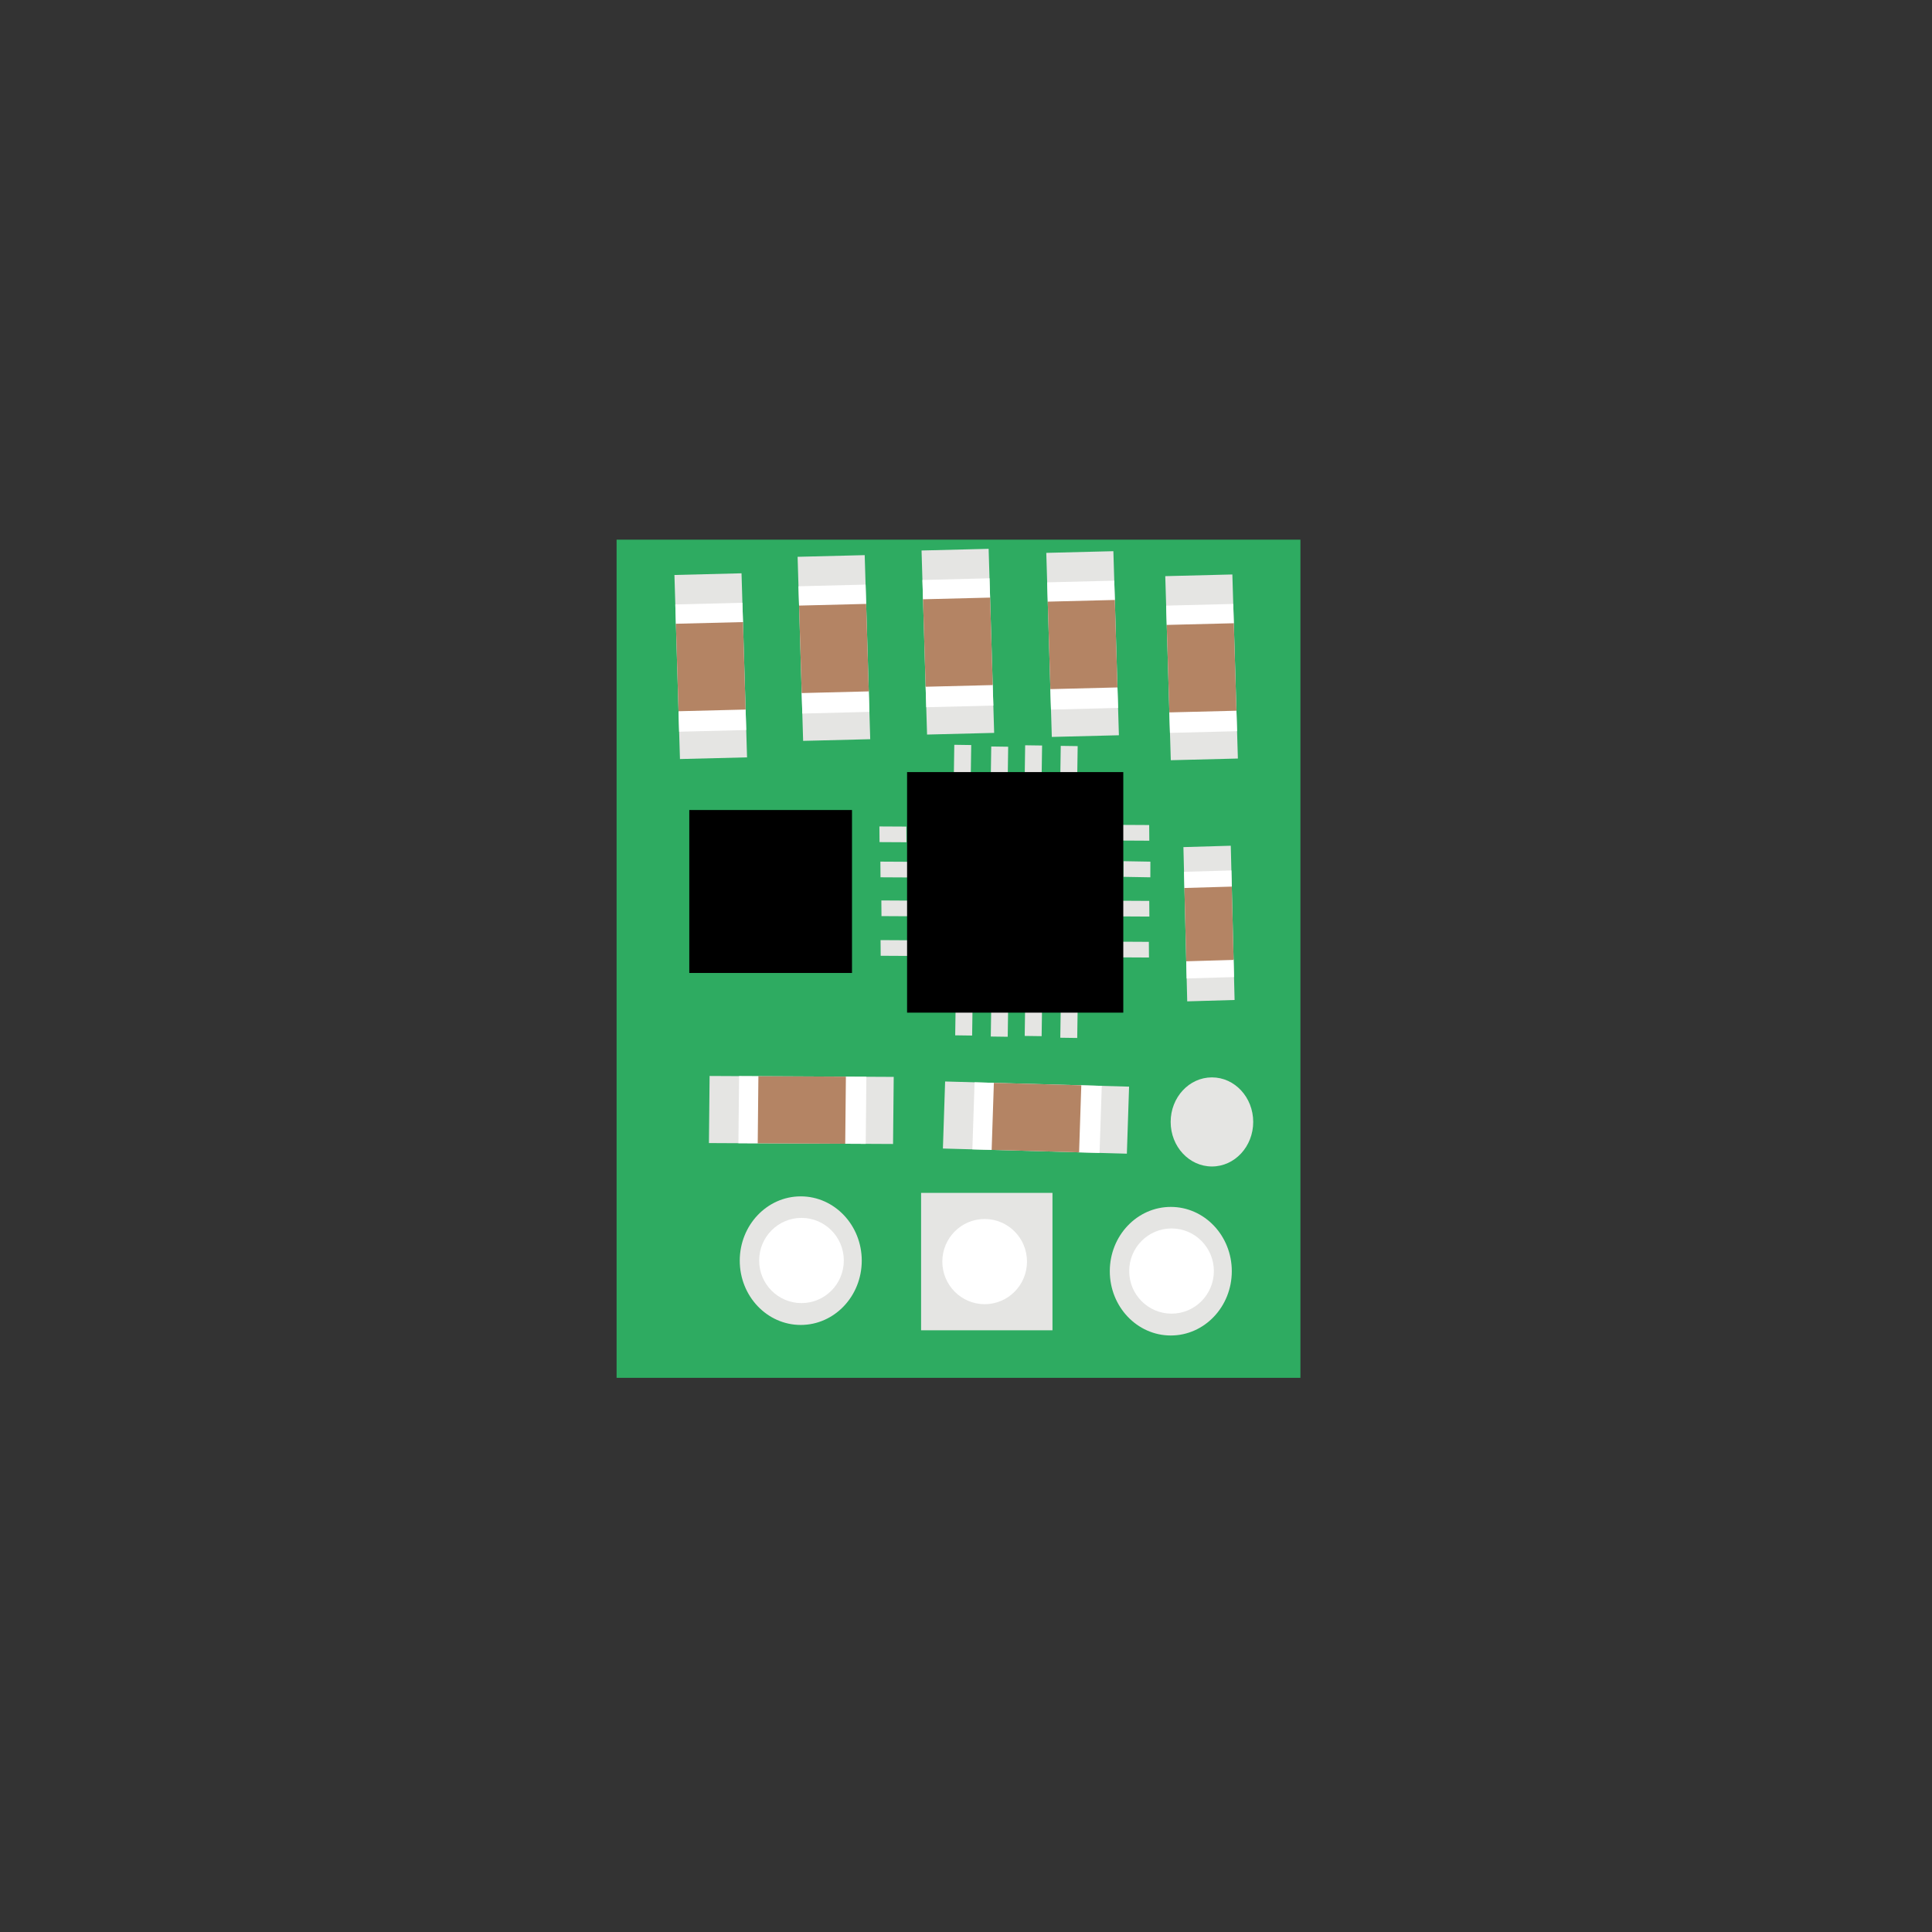 <?xml version="1.0" encoding="UTF-8" standalone="no"?>
<!-- Generator: Adobe Illustrator 17.1.0, SVG Export Plug-In . SVG Version: 6.00 Build 0)  -->

<svg
   xmlns:dc="http://purl.org/dc/elements/1.1/"
   xmlns:cc="http://creativecommons.org/ns#"
   xmlns:rdf="http://www.w3.org/1999/02/22-rdf-syntax-ns#"
   xmlns:svg="http://www.w3.org/2000/svg"
   xmlns="http://www.w3.org/2000/svg"
   xmlns:sodipodi="http://sodipodi.sourceforge.net/DTD/sodipodi-0.dtd"
   xmlns:inkscape="http://www.inkscape.org/namespaces/inkscape"
   version="1.1"
   x="0px"
   y="0px"
   viewBox="0 0 200 200"
   enable-background="new 0 0 360 252"
   xml:space="preserve"
   id="svg2"
   inkscape:version="0.91 r13725"
   sodipodi:docname="s7v7f5.svg"
   width="200"
   height="200"
   inkscape:export-filename="schema_v201703.png"
   inkscape:export-xdpi="300"
   inkscape:export-ydpi="300"><rect x="0" y="0" width="200" height="200" fill="#333333" stroke="none"/><defs
     id="defs2274"><inkscape:path-effect
       is_visible="true"
       id="path-effect9032"
       effect="spiro" /><inkscape:path-effect
       is_visible="true"
       id="path-effect9028"
       effect="spiro" /><inkscape:path-effect
       is_visible="true"
       id="path-effect9024"
       effect="spiro" /><inkscape:path-effect
       is_visible="true"
       id="path-effect9020"
       effect="spiro" /><inkscape:path-effect
       is_visible="true"
       id="path-effect9016"
       effect="spiro" /><inkscape:path-effect
       effect="spiro"
       id="path-effect9032-5"
       is_visible="true" /><inkscape:path-effect
       effect="spiro"
       id="path-effect9028-3"
       is_visible="true" /><inkscape:path-effect
       effect="spiro"
       id="path-effect9024-5"
       is_visible="true" /><inkscape:path-effect
       effect="spiro"
       id="path-effect9020-6"
       is_visible="true" /><inkscape:path-effect
       effect="spiro"
       id="path-effect9016-2"
       is_visible="true" /></defs><sodipodi:namedview
     pagecolor="#ffffff"
     bordercolor="#666666"
     borderopacity="1"
     objecttolerance="10"
     gridtolerance="10"
     guidetolerance="10"
     inkscape:pageopacity="0"
     inkscape:pageshadow="2"
     inkscape:window-width="1855"
     inkscape:window-height="1056"
     id="namedview2272"
     showgrid="false"
     units="px"
     inkscape:zoom="0.61675423"
     inkscape:cx="-103.13265"
     inkscape:cy="627.28079"
     inkscape:window-x="65"
     inkscape:window-y="24"
     inkscape:window-maximized="1"
     inkscape:current-layer="svg2"
     showguides="false" /><g
     id="Layer_1"
     display="none"
     style="display:none;opacity:0.5"
     transform="translate(0,-52)" /><g
     id="g5069"
     transform="matrix(1.613,0,0,1.613,-279.654,-143.251)"><rect
       y="123.445"
       x="212.947"
       height="53.792"
       width="43.887"
       id="rect8723"
       style="fill:#2eab61;fill-opacity:1;fill-rule:evenodd;stroke:none;stroke-width:1px;stroke-linecap:butt;stroke-linejoin:miter;stroke-opacity:1" /><g
       transform="matrix(0.742,0,0,0.807,5.845,20.479)"
       id="g4904"><rect
         id="rect2001-1-3-4-0-7"
         height="1.464"
         width="2.221"
         y="310.56"
         x="-142.089"
         style="fill:#e5e5e3"
         transform="matrix(0.016,-1,1,0.013,0,0)" /><rect
         id="rect2001-1-3-4-0-7-1"
         height="1.464"
         width="2.221"
         y="313.758"
         x="-142.181"
         style="fill:#e5e5e3"
         transform="matrix(0.016,-1,1,0.013,0,0)" /><rect
         id="rect2001-1-3-4-0-7-5"
         height="1.464"
         width="2.221"
         y="316.689"
         x="-142.047"
         style="fill:#e5e5e3"
         transform="matrix(0.016,-1,1,0.013,0,0)" /><rect
         id="rect2001-1-3-4-0-7-9"
         height="1.464"
         width="2.221"
         y="319.767"
         x="-142.054"
         style="fill:#e5e5e3"
         transform="matrix(0.016,-1,1,0.013,0,0)" /><rect
         id="rect2001-1-3-4-0-7-7"
         height="1.464"
         width="2.221"
         y="311.008"
         x="-162.966"
         style="fill:#e5e5e3"
         transform="matrix(0.016,-1,1,0.013,0,0)" /><rect
         id="rect2001-1-3-4-0-7-76"
         height="1.464"
         width="2.221"
         y="314.087"
         x="-163.022"
         style="fill:#e5e5e3"
         transform="matrix(0.016,-1,1,0.013,0,0)" /><rect
         id="rect2001-1-3-4-0-7-73"
         height="1.464"
         width="2.221"
         y="317.019"
         x="-162.936"
         style="fill:#e5e5e3"
         transform="matrix(0.016,-1,1,0.013,0,0)" /><rect
         id="rect2001-1-3-4-0-7-6"
         height="1.464"
         width="2.221"
         y="320.099"
         x="-163.039"
         style="fill:#e5e5e3"
         transform="matrix(0.016,-1,1,0.013,0,0)" /><rect
         id="rect2001-1-3-4-0-7-56"
         height="2.328"
         width="1.246"
         y="321.513"
         x="-149.913"
         style="fill:#e5e5e3"
         transform="matrix(-0.009,-1,1,0.005,0,0)" /><rect
         id="rect2001-1-3-4-0-7-56-3"
         height="2.329"
         width="1.245"
         y="323.398"
         x="-149.232"
         style="fill:#e5e5e3"
         transform="matrix(0.003,-1,1,0.016,0,0)" /><rect
         id="rect2001-1-3-4-0-7-56-9"
         height="2.328"
         width="1.246"
         y="321.464"
         x="-155.946"
         style="fill:#e5e5e3"
         transform="matrix(-0.009,-1,1,0.005,0,0)" /><rect
         id="rect2001-1-3-4-0-7-56-4"
         height="2.328"
         width="1.246"
         y="321.4"
         x="-159.203"
         style="fill:#e5e5e3"
         transform="matrix(-0.009,-1,1,0.005,0,0)" /><rect
         id="rect2001-1-3-4-0-7-56-8"
         height="2.328"
         width="1.246"
         y="300.62"
         x="-156.026"
         style="fill:#e5e5e3"
         transform="matrix(-0.009,-1,1,0.005,0,0)" /><rect
         id="rect2001-1-3-4-0-7-56-1"
         height="2.328"
         width="1.246"
         y="300.523"
         x="-159.181"
         style="fill:#e5e5e3"
         transform="matrix(-0.009,-1,1,0.005,0,0)" /><rect
         id="rect2001-1-3-4-0-7-56-2"
         height="2.328"
         width="1.246"
         y="300.564"
         x="-152.939"
         style="fill:#e5e5e3"
         transform="matrix(-0.009,-1,1,0.005,0,0)" /><rect
         id="rect2001-1-3-4-0-7-56-93"
         height="2.328"
         width="1.246"
         y="300.505"
         x="-150.141"
         style="fill:#e5e5e3"
         transform="matrix(-0.009,-1,1,0.005,0,0)" /><rect
         style="fill:#000000;fill-opacity:1;stroke:none"
         id="rect9619"
         width="18.701"
         height="19.131"
         x="304.238"
         y="146.075" /></g><g
       transform="matrix(0.022,1,-1,0.022,373.529,-173.693)"
       id="g4923"><rect
         id="rect1999-6-5"
         height="3.131"
         width="4.306"
         y="304.859"
         x="-134.263"
         style="fill:#e5e5e3"
         transform="matrix(-0.003,-1,1,-0.008,0,0)" /><rect
         id="rect2001-1-9"
         height="3.131"
         width="4.306"
         y="296.175"
         x="-134.263"
         style="fill:#e5e5e3"
         transform="matrix(-0.003,-1,1,-0.008,0,0)" /><rect
         id="rect2003-8-22"
         height="8.169"
         width="4.306"
         y="298.067"
         x="-134.263"
         style="fill:#ffffff"
         transform="matrix(-0.003,-1,1,-0.008,0,0)" /><rect
         id="rect2005-7-8"
         height="5.615"
         width="4.306"
         y="299.306"
         x="-134.263"
         style="fill:#b48464"
         transform="matrix(-0.003,-1,1,-0.008,0,0)" /></g><g
       transform="matrix(0.022,1,-1,0.022,365.893,-175.187)"
       id="g4923-3"><rect
         id="rect1999-6-5-67"
         height="3.131"
         width="4.306"
         y="304.859"
         x="-134.263"
         style="fill:#e5e5e3"
         transform="matrix(-0.003,-1,1,-0.008,0,0)" /><rect
         id="rect2001-1-9-5"
         height="3.131"
         width="4.306"
         y="296.175"
         x="-134.263"
         style="fill:#e5e5e3"
         transform="matrix(-0.003,-1,1,-0.008,0,0)" /><rect
         id="rect2003-8-22-3"
         height="8.169"
         width="4.306"
         y="298.067"
         x="-134.263"
         style="fill:#ffffff"
         transform="matrix(-0.003,-1,1,-0.008,0,0)" /><rect
         id="rect2005-7-8-5"
         height="5.615"
         width="4.306"
         y="299.306"
         x="-134.263"
         style="fill:#b48464"
         transform="matrix(-0.003,-1,1,-0.008,0,0)" /></g><g
       transform="matrix(0.022,1,-1,0.022,357.887,-175.339)"
       id="g4923-6"><rect
         id="rect1999-6-5-2"
         height="3.131"
         width="4.306"
         y="304.859"
         x="-134.263"
         style="fill:#e5e5e3"
         transform="matrix(-0.003,-1,1,-0.008,0,0)" /><rect
         id="rect2001-1-9-9"
         height="3.131"
         width="4.306"
         y="296.175"
         x="-134.263"
         style="fill:#e5e5e3"
         transform="matrix(-0.003,-1,1,-0.008,0,0)" /><rect
         id="rect2003-8-22-1"
         height="8.169"
         width="4.306"
         y="298.067"
         x="-134.263"
         style="fill:#ffffff"
         transform="matrix(-0.003,-1,1,-0.008,0,0)" /><rect
         id="rect2005-7-8-2"
         height="5.615"
         width="4.306"
         y="299.306"
         x="-134.263"
         style="fill:#b48464"
         transform="matrix(-0.003,-1,1,-0.008,0,0)" /></g><g
       transform="matrix(0.022,1,-1,0.022,349.933,-174.934)"
       id="g4923-7"><rect
         id="rect1999-6-5-0"
         height="3.131"
         width="4.306"
         y="304.859"
         x="-134.263"
         style="fill:#e5e5e3"
         transform="matrix(-0.003,-1,1,-0.008,0,0)" /><rect
         id="rect2001-1-9-93"
         height="3.131"
         width="4.306"
         y="296.175"
         x="-134.263"
         style="fill:#e5e5e3"
         transform="matrix(-0.003,-1,1,-0.008,0,0)" /><rect
         id="rect2003-8-22-6"
         height="8.169"
         width="4.306"
         y="298.067"
         x="-134.263"
         style="fill:#ffffff"
         transform="matrix(-0.003,-1,1,-0.008,0,0)" /><rect
         id="rect2005-7-8-0"
         height="5.615"
         width="4.306"
         y="299.306"
         x="-134.263"
         style="fill:#b48464"
         transform="matrix(-0.003,-1,1,-0.008,0,0)" /></g><g
       transform="matrix(0.022,1,-1,0.022,342.028,-173.768)"
       id="g4923-62"><rect
         id="rect1999-6-5-61"
         height="3.131"
         width="4.306"
         y="304.859"
         x="-134.263"
         style="fill:#e5e5e3"
         transform="matrix(-0.003,-1,1,-0.008,0,0)" /><rect
         id="rect2001-1-9-8"
         height="3.131"
         width="4.306"
         y="296.175"
         x="-134.263"
         style="fill:#e5e5e3"
         transform="matrix(-0.003,-1,1,-0.008,0,0)" /><rect
         id="rect2003-8-22-7"
         height="8.169"
         width="4.306"
         y="298.067"
         x="-134.263"
         style="fill:#ffffff"
         transform="matrix(-0.003,-1,1,-0.008,0,0)" /><rect
         id="rect2005-7-8-92"
         height="5.615"
         width="4.306"
         y="299.306"
         x="-134.263"
         style="fill:#b48464"
         transform="matrix(-0.003,-1,1,-0.008,0,0)" /></g><g
       transform="matrix(1,0.013,-0.013,1,-75.99,26.421)"
       id="g4923-0"><rect
         id="rect1999-6-5-23"
         height="3.131"
         width="4.306"
         y="304.859"
         x="-134.263"
         style="fill:#e5e5e3"
         transform="matrix(-0.003,-1,1,-0.008,0,0)" /><rect
         id="rect2001-1-9-7"
         height="3.131"
         width="4.306"
         y="296.175"
         x="-134.263"
         style="fill:#e5e5e3"
         transform="matrix(-0.003,-1,1,-0.008,0,0)" /><rect
         id="rect2003-8-22-59"
         height="8.169"
         width="4.306"
         y="298.067"
         x="-134.263"
         style="fill:#ffffff"
         transform="matrix(-0.003,-1,1,-0.008,0,0)" /><rect
         id="rect2005-7-8-22"
         height="5.615"
         width="4.306"
         y="299.306"
         x="-134.263"
         style="fill:#b48464"
         transform="matrix(-0.003,-1,1,-0.008,0,0)" /></g><g
       transform="matrix(0.999,0.036,-0.036,0.999,-57.644,20.082)"
       id="g4923-8"><rect
         id="rect1999-6-5-9"
         height="3.131"
         width="4.306"
         y="304.859"
         x="-134.263"
         style="fill:#e5e5e3"
         transform="matrix(-0.003,-1,1,-0.008,0,0)" /><rect
         id="rect2001-1-9-73"
         height="3.131"
         width="4.306"
         y="296.175"
         x="-134.263"
         style="fill:#e5e5e3"
         transform="matrix(-0.003,-1,1,-0.008,0,0)" /><rect
         id="rect2003-8-22-61"
         height="8.169"
         width="4.306"
         y="298.067"
         x="-134.263"
         style="fill:#ffffff"
         transform="matrix(-0.003,-1,1,-0.008,0,0)" /><rect
         id="rect2005-7-8-29"
         height="5.615"
         width="4.306"
         y="299.306"
         x="-134.263"
         style="fill:#b48464"
         transform="matrix(-0.003,-1,1,-0.008,0,0)" /></g><g
       transform="matrix(0.015,0.838,-0.706,0.018,337.993,-107.73)"
       id="g4923-31"><rect
         id="rect1999-6-5-94"
         height="3.131"
         width="4.306"
         y="304.859"
         x="-134.263"
         style="fill:#e5e5e3"
         transform="matrix(-0.003,-1,1,-0.008,0,0)" /><rect
         id="rect2001-1-9-78"
         height="3.131"
         width="4.306"
         y="296.175"
         x="-134.263"
         style="fill:#e5e5e3"
         transform="matrix(-0.003,-1,1,-0.008,0,0)" /><rect
         id="rect2003-8-22-4"
         height="8.169"
         width="4.306"
         y="298.067"
         x="-134.263"
         style="fill:#ffffff"
         transform="matrix(-0.003,-1,1,-0.008,0,0)" /><rect
         id="rect2005-7-8-50"
         height="5.615"
         width="4.306"
         y="299.306"
         x="-134.263"
         style="fill:#b48464"
         transform="matrix(-0.003,-1,1,-0.008,0,0)" /></g><g
       transform="translate(-50.668,58.978)"
       id="g5040"><rect
         style="fill:#e5e5e3;fill-opacity:1;stroke:none"
         id="rect8737"
         width="8.432"
         height="8.819"
         x="283.157"
         y="106.389" /><ellipse
         style="fill:#ffffff;fill-opacity:1;stroke:none"
         id="path9175-6-7"
         cx="287.237"
         cy="110.799"
         rx="2.717"
         ry="2.734" /></g><g
       transform="translate(-38.812,-24.22)"
       id="g5044"><ellipse
         style="fill:#e5e5e3;fill-opacity:1;stroke:none"
         id="path8754-9"
         cx="287.327"
         cy="194.614"
         rx="3.915"
         ry="4.126" /><ellipse
         style="fill:#ffffff;fill-opacity:1;stroke:none"
         id="path9175-3"
         cx="287.374"
         cy="194.604"
         rx="2.717"
         ry="2.734" /></g><g
       transform="translate(-62.561,-24.897)"
       id="g5044-3"><ellipse
         style="fill:#e5e5e3;fill-opacity:1;stroke:none"
         id="path8754-9-6"
         cx="287.327"
         cy="194.614"
         rx="3.915"
         ry="4.126" /><ellipse
         style="fill:#ffffff;fill-opacity:1;stroke:none"
         id="path9175-3-1"
         cx="287.374"
         cy="194.604"
         rx="2.717"
         ry="2.734" /></g><rect
       y="140.796"
       x="217.612"
       height="10.458"
       width="10.443"
       id="rect9328"
       style="fill:#000000;fill-opacity:1;stroke:none" /><ellipse
       ry="2.859"
       rx="2.649"
       cy="160.814"
       cx="251.155"
       id="path8754-48"
       style="fill:#e5e5e3;fill-opacity:1;stroke:none" /></g></svg>